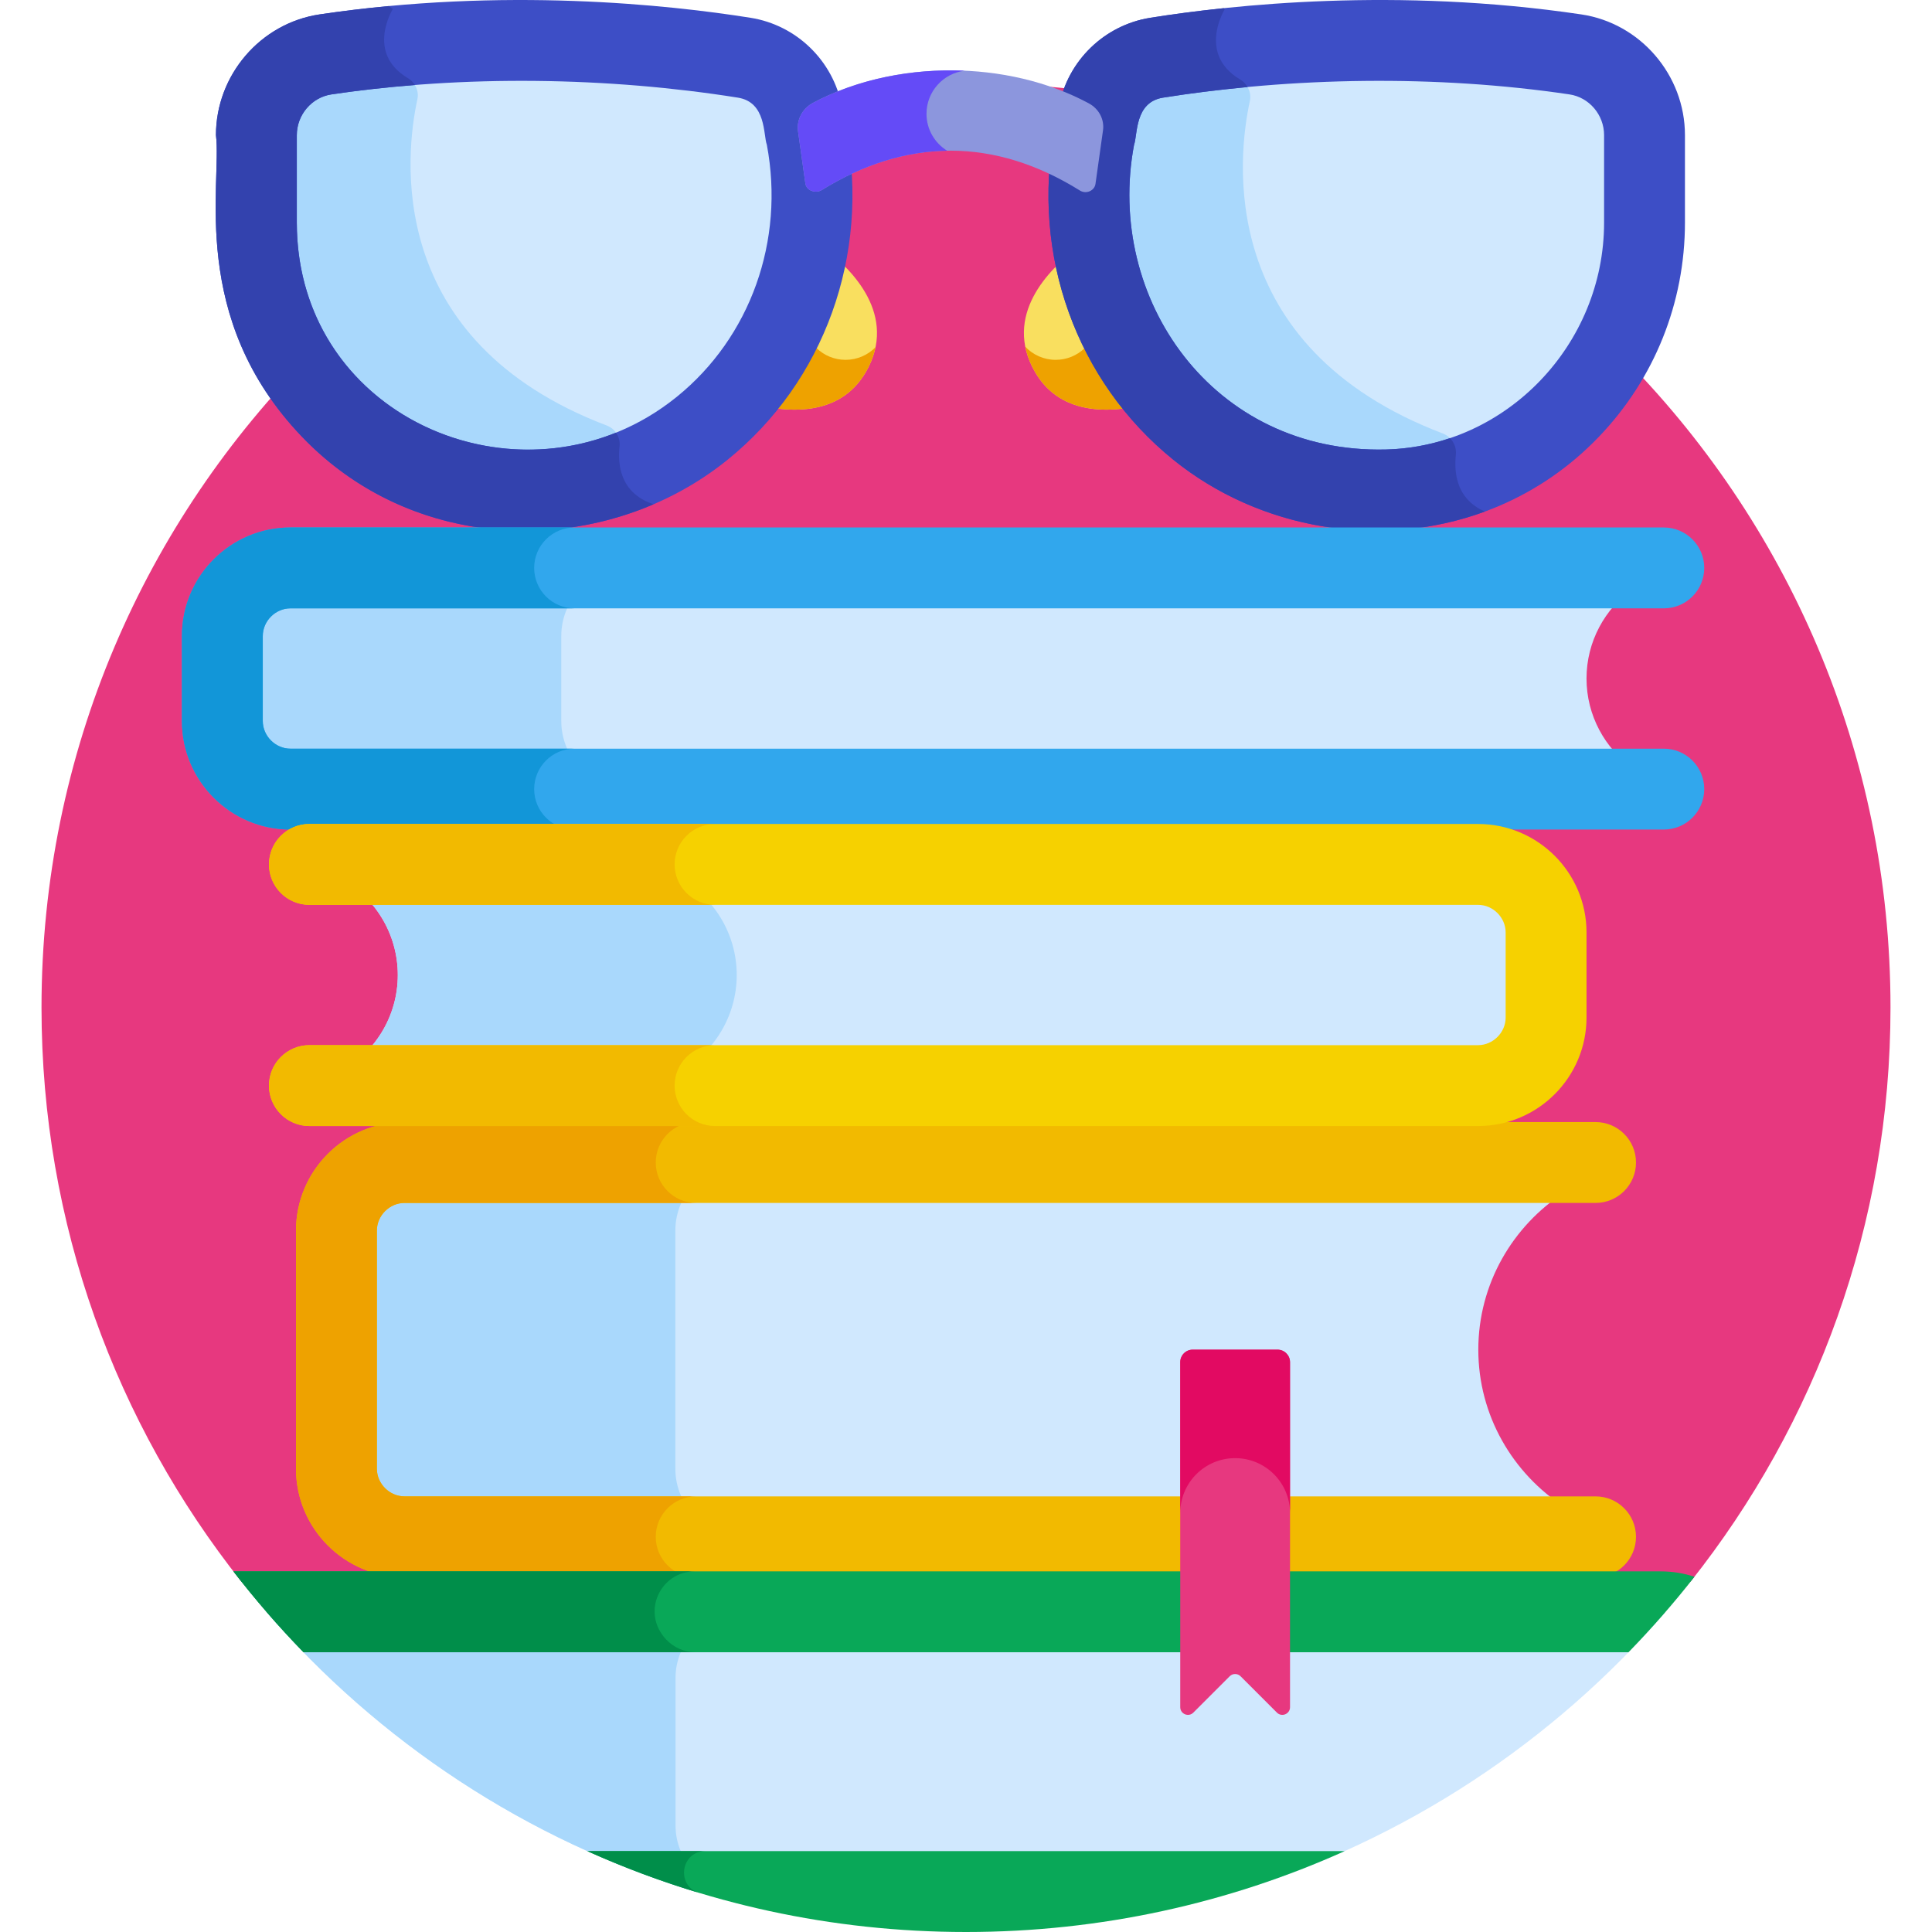 <?xml version="1.0" encoding="iso-8859-1"?>
<!-- Generator: Adobe Illustrator 21.0.0, SVG Export Plug-In . SVG Version: 6.00 Build 0)  -->
<svg version="1.1" id="Capa_1" xmlns="http://www.w3.org/2000/svg" xmlns:xlink="http://www.w3.org/1999/xlink" x="0px" y="0px"
	 viewBox="0 0 512 512" style="enable-background:new 0 0 512 512;" xml:space="preserve">
<g>
	<path style="fill:#E7387F;" d="M448.032,419.145c33.157-41.793,52.969-94.653,52.969-152.146c0-135.31-109.691-245-245-245
		c-135.31,0-245.001,109.69-245.001,245c0,57.493,19.812,110.353,52.968,152.146H448.032z"/>
	<path style="fill:#F9DF5F;" d="M285.017,66.081c-6.797,5.174-19.408,17.46-10.724,32.495c7.08,12.258,21.473,10.852,31.17,8.126
		C294.727,95.417,287.738,81.227,285.017,66.081z"/>
	<g>
		<path style="fill:#EEA200;" d="M290.852,84.918c-0.351,5.823-5.171,10.441-11.083,10.441c-3.175,0-6.032-1.338-8.058-3.473
			c0.429,2.156,1.254,4.39,2.582,6.69c7.08,12.258,21.473,10.852,31.17,8.127C299.34,100.266,294.441,92.883,290.852,84.918z"/>
	</g>
	<path style="fill:#F9DF5F;" d="M218.741,66.081c-2.72,15.147-9.709,29.337-20.446,40.622c9.696,2.725,24.09,4.131,31.17-8.126
		C238.149,83.541,225.538,71.254,218.741,66.081z"/>
	<g>
		<path style="fill:#EEA200;" d="M224.085,95.359c-5.978,0-10.84-4.722-11.093-10.637c-3.596,8.039-8.523,15.492-14.697,21.981
			c9.696,2.725,24.09,4.131,31.17-8.127c1.3-2.25,2.114-4.438,2.551-6.55C229.998,94.081,227.192,95.359,224.085,95.359z"/>
	</g>
	<path style="fill:#D0E8FE;" d="M306.531,15.294c20.592-3.274,63.294-7.96,110.965-0.876c10.555,1.568,18.319,10.721,18.319,21.392
		v23.165c0,38.134-30.146,69.915-68.268,70.857c-0.945,0.023-1.903,0.035-2.875,0.035c-19.976,0-35.337-6.938-46.987-16.354
		c-22.816-18.442-33.116-48.31-27.677-77.139l1.154-6.118C292.621,22.524,298.762,16.53,306.531,15.294z"/>
	<path style="fill:#A9D8FC;" d="M385.338,117.65c-0.004-0.007-0.008-0.014-0.011-0.022c-0.581-1.23-1.61-2.236-2.955-2.748
		c-60.412-22.976-54.321-73.496-51.149-88.088c0.297-1.367,0.017-2.729-0.68-3.86h0c-0.101-0.123-0.665-1.141-1.906-1.88
		c-3.078-1.831-5.379-4.441-6.118-7.911c-6.216,0.697-11.606,1.457-15.986,2.154c-7.77,1.236-13.911,7.23-15.369,14.961
		l-1.154,6.118c-5.439,28.829,4.861,58.698,27.677,77.139c11.65,9.416,27.012,16.354,46.987,16.354c0.971,0,1.929-0.012,2.875-0.035
		c6.46-0.16,12.683-1.224,18.577-3.035c-0.458-2.006-0.541-4.203-0.305-6.267C385.926,119.592,385.774,118.586,385.338,117.65z"/>
	<path style="fill:#D0E8FE;" d="M197.227,15.294c-20.592-3.274-63.295-7.96-110.965-0.876C75.708,15.986,67.943,25.14,67.943,35.81
		v23.165c0,38.134,30.146,69.915,68.268,70.857c0.945,0.023,1.903,0.035,2.874,0.035c19.976,0,35.338-6.938,46.988-16.354
		c22.816-18.442,33.116-48.31,27.677-77.139l-1.154-6.118C211.138,22.524,204.997,16.53,197.227,15.294z"/>
	<path style="fill:#A9D8FC;" d="M160.807,112.773c-59.288-22.549-53.31-72.129-50.198-86.45c0.485-2.233-0.574-4.465-2.538-5.634
		c-3.973-2.364-5.625-5.344-6.109-8.21c-5.158,0.515-10.396,1.15-15.7,1.938C75.708,15.986,67.943,25.14,67.943,35.81v23.165
		c0,38.134,30.146,69.915,68.268,70.857c0.945,0.023,1.903,0.035,2.875,0.035c9.591,0,18.107-1.612,25.671-4.317
		c-0.806-2.539-0.801-5.159-0.565-7.232C164.467,115.907,163.076,113.636,160.807,112.773z"/>
	<path style="fill:#D0E8FE;" d="M391.768,357.673L391.768,357.673c0-17.437,9.127-32.836,22.832-41.687v-7.913H107.195
		c-9.92,0-18.036,8.116-18.036,18.036v63.127c0,9.92,8.116,18.036,18.036,18.036H414.6v-7.913
		C400.895,390.509,391.768,375.11,391.768,357.673z"/>
	<path style="fill:#A9D8FC;" d="M178.977,389.236v-63.127c0-9.92,8.116-18.036,18.036-18.036h-89.818
		c-9.92,0-18.036,8.116-18.036,18.036v63.127c0,9.92,8.117,18.036,18.036,18.036h89.818
		C187.093,407.272,178.977,399.156,178.977,389.236z"/>
	<path style="fill:#D0E8FE;" d="M420.444,179.812c0-9.814,4.894-18.535,12.356-23.861v-5.447H76.961
		c-9.92,0-18.036,8.116-18.036,18.036v22.546c0,9.92,8.117,18.036,18.036,18.036H432.8v-5.447
		C425.338,198.348,420.444,189.627,420.444,179.812z"/>
	<path style="fill:#A9D8FC;" d="M148.744,191.085V168.54c0-9.92,8.116-18.036,18.036-18.036H76.962
		c-9.92,0-18.036,8.116-18.036,18.036v22.546c0,9.92,8.117,18.036,18.036,18.036h89.818
		C156.86,209.121,148.744,201.005,148.744,191.085z"/>
	<path style="fill:#D0E8FE;" d="M391.693,229.077H90.125v3.592c9.095,4.99,15.297,14.663,15.297,25.716l0,0
		c0,11.054-6.202,20.727-15.297,25.717v3.592h301.568c9.92,0,18.036-8.116,18.036-18.036v-22.545
		C409.729,237.193,401.613,229.077,391.693,229.077z"/>
	<path style="fill:#A9D8FC;" d="M195.24,258.385c0-11.053-6.202-20.726-15.297-25.716v-3.592H90.125v3.592
		c9.095,4.99,15.297,14.663,15.297,25.716c0,11.054-6.202,20.727-15.297,25.717v3.592h89.818v-3.592
		C189.038,279.112,195.24,269.439,195.24,258.385z"/>
	<path style="fill:#D0E8FE;" d="M440.119,427.145H70.584c29.764,34.431,68.96,60.476,113.568,74.14h143.696
		c44.581-13.655,83.757-39.677,113.515-74.077C440.95,427.18,440.539,427.145,440.119,427.145z"/>
	<g>
		<path style="fill:#A9D8FC;" d="M179.025,483.779V444.65c0-9.625,7.873-17.501,17.497-17.505H70.584
			c29.764,34.431,68.96,60.476,113.568,74.14h12.378C186.902,501.285,179.025,493.407,179.025,483.779z"/>
	</g>
	<g>
		<path style="fill:#3D4EC6;" d="M310.95,121.846c-25.674-20.752-37.734-54.265-31.47-87.459l1.154-6.118
			c2.293-12.152,12.024-21.619,24.216-23.557c21.689-3.449,65.368-8.152,114.222-0.892c15.654,2.326,27.458,16.079,27.458,31.99
			v23.165c0,21.276-8.104,41.445-22.819,56.791C392.758,148.047,342.916,147.685,310.95,121.846z M308.214,25.876L308.214,25.876
			c-7.572,1.204-6.698,9.822-7.676,12.484c-7.677,40.685,20.783,81.896,66.745,80.761c31.879-0.788,57.816-27.769,57.816-60.145
			V35.81c0-5.375-3.946-10.016-9.178-10.793C380.639,19.774,342.362,20.446,308.214,25.876z"/>
	</g>
	<path style="fill:#3342AE;" d="M386.395,127.899L386.395,127.899c-0.722-2.274-0.854-4.924-0.575-7.369
		c0.107-0.938-0.045-1.944-0.482-2.88c-0.004-0.007-0.008-0.014-0.011-0.022c-0.266-0.562-0.635-1.069-1.075-1.512
		c-5.368,1.81-11.065,2.858-16.968,3.004c-45.963,1.135-74.422-40.076-66.745-80.761c0.978-2.662,0.104-11.28,7.676-12.484l0,0
		c7.298-1.16,14.792-2.089,22.397-2.804c-0.026-0.045-0.042-0.096-0.07-0.141h0c-0.101-0.123-0.665-1.141-1.906-1.88
		c-3.214-1.912-5.6-4.663-6.225-8.366c-0.902-5.341,2.194-10.292,2.194-10.292L324.29,2.17c-7.611,0.796-14.178,1.705-19.441,2.542
		c-12.191,1.939-21.923,11.405-24.216,23.557l-1.154,6.118c-6.264,33.195,5.796,66.707,31.47,87.46
		c22.862,18.479,54.864,23.919,82.563,13.715C389.414,133.783,387.346,130.898,386.395,127.899z"/>
	<g>
		<path style="fill:#3D4EC6;" d="M80.048,115.767c-30.2-31.496-21.204-67.078-22.82-79.957c0-15.911,11.805-29.664,27.459-31.99
			c48.853-7.259,92.533-2.556,114.222,0.893v0c12.192,1.939,21.923,11.405,24.216,23.557l1.154,6.118
			c6.263,33.196-5.797,66.708-31.47,87.459C160.939,147.603,111.104,148.157,80.048,115.767z M87.837,25.017
			c-5.233,0.778-9.179,5.418-9.179,10.793v23.165c0,52.875,61.484,77.884,100.679,46.204c19.529-15.784,28.681-41.388,23.883-66.82
			c-0.966-2.629-0.107-11.28-7.676-12.483v0C161.355,20.44,123.084,19.779,87.837,25.017z"/>
	</g>
	<path style="fill:#3342AE;" d="M80.048,115.767c25.224,26.307,62.835,30.882,93.148,17.872c-0.085-0.031-0.16-0.064-0.247-0.094
		c-8.647-2.993-9.293-10.521-8.757-15.227c0.152-1.336-0.221-2.62-0.958-3.654c-37.934,15.271-84.575-9.635-84.575-55.689V35.81
		c0-5.376,3.946-10.016,9.179-10.793c7.26-1.079,14.651-1.893,22.105-2.482c-0.455-0.738-1.087-1.379-1.871-1.845
		c-11.239-6.687-3.956-18.311-3.956-18.311l-1.089-0.773C97.02,2.169,90.896,2.897,84.687,3.819
		C69.033,6.146,57.228,19.898,57.228,35.81C58.843,48.689,49.848,84.271,80.048,115.767z"/>
	<path style="fill:#8C96DD;" d="M288.566,27.401c-21.544-11.621-51.511-11.678-73.108-0.145c-2.858,1.526-4.395,4.535-3.972,7.536
		l1.939,13.805c0.284,2.023,2.803,2.728,4.369,1.761c22.593-13.957,45.873-13.902,68.391,0.134c1.656,1.032,3.873,0.07,4.131-1.767
		l1.992-14.181C292.709,31.676,291.24,28.844,288.566,27.401z"/>
	<g>
		<path style="fill:#F2BA00;" d="M422.841,417.988H107.194c-15.853,0-28.751-12.898-28.751-28.751V326.11
			c0-15.853,12.898-28.751,28.751-28.751h315.647c5.917,0,10.715,4.797,10.715,10.715c0,5.918-4.798,10.715-10.715,10.715H107.194
			c-3.968,0-7.321,3.353-7.321,7.321v63.127c0,3.968,3.353,7.321,7.321,7.321h315.647c5.917,0,10.715,4.797,10.715,10.715
			S428.759,417.988,422.841,417.988z"/>
	</g>
	<path style="fill:#EEA200;" d="M173.781,407.272c0-5.918,4.798-10.715,10.715-10.715h-77.301c-3.968,0-7.321-3.353-7.321-7.321
		V326.11c0-3.968,3.353-7.321,7.321-7.321h77.301c-5.917,0-10.715-4.797-10.715-10.715c0-5.918,4.798-10.715,10.715-10.715h-77.301
		c-15.853,0-28.751,12.898-28.751,28.751v63.127c0,15.853,12.898,28.751,28.751,28.751h77.301
		C178.578,417.988,173.781,413.19,173.781,407.272z"/>
	<g>
		<path style="fill:#31A7ED;" d="M440.928,219.836H76.962c-15.854,0-28.752-12.898-28.752-28.751V168.54
			c0-15.854,12.898-28.751,28.752-28.751h363.966c5.917,0,10.715,4.797,10.715,10.715c0,5.918-4.798,10.715-10.715,10.715H76.962
			c-3.969,0-7.322,3.353-7.322,7.321v22.545c0,3.968,3.353,7.321,7.322,7.321h363.966c5.917,0,10.715,4.797,10.715,10.715
			C451.643,215.039,446.846,219.836,440.928,219.836z"/>
	</g>
	<path style="fill:#1296D8;" d="M141.56,209.121c0-5.918,4.798-10.715,10.715-10.715H76.962c-3.969,0-7.322-3.353-7.322-7.321
		V168.54c0-3.968,3.353-7.321,7.322-7.321h75.313c-5.917,0-10.715-4.797-10.715-10.715c0-5.918,4.798-10.715,10.715-10.715H76.962
		c-15.854,0-28.752,12.898-28.752,28.751v22.545c0,15.854,12.898,28.751,28.752,28.751h75.313
		C146.358,219.836,141.56,215.039,141.56,209.121z"/>
	<path style="fill:#09A858;" d="M440.119,416.43H61.852c5.781,7.5,11.987,14.655,18.582,21.43h351.133
		c6.177-6.346,12.021-13.018,17.487-20.002C446.239,416.935,443.238,416.43,440.119,416.43z"/>
	<path style="fill:#008E4A;" d="M184.117,416.43H61.852c5.781,7.5,11.987,14.655,18.582,21.43H184.31
		c-2.955,0-5.767-1.24-7.787-3.396C169.808,427.296,175.028,416.43,184.117,416.43z"/>
	<path style="fill:#09A858;" d="M155.659,490.57C186.284,504.336,220.246,512,256,512c35.754,0,69.716-7.664,100.341-21.43H155.659z
		"/>
	<g>
		<path style="fill:#008E4A;" d="M186.932,490.57h-31.273c9.57,4.302,19.466,8.008,29.641,11.07
			C179.07,499.765,180.426,490.57,186.932,490.57z"/>
	</g>
	<g>
		<path style="fill:#F6D100;" d="M391.692,298.409H81.996c-5.917,0-10.715-4.797-10.715-10.715s4.798-10.715,10.715-10.715h309.696
			c3.969,0,7.322-3.353,7.322-7.321v-22.545c0-3.968-3.353-7.321-7.322-7.321H81.996c-5.917,0-10.715-4.797-10.715-10.715
			c0-5.918,4.798-10.715,10.715-10.715h309.696c15.854,0,28.752,12.898,28.752,28.751v22.545
			C420.444,285.511,407.546,298.409,391.692,298.409z"/>
	</g>
	<g>
		<path style="fill:#F2BA00;" d="M178.781,287.694c0-5.918,4.798-10.715,10.715-10.715h-107.5c-5.917,0-10.715,4.797-10.715,10.715
			s4.798,10.715,10.715,10.715h107.5C183.579,298.409,178.781,293.612,178.781,287.694z"/>
		<path style="fill:#F2BA00;" d="M81.996,239.791h107.5c-5.917,0-10.715-4.797-10.715-10.715c0-5.918,4.798-10.715,10.715-10.715
			h-107.5c-5.917,0-10.715,4.797-10.715,10.715C71.281,234.994,76.079,239.791,81.996,239.791z"/>
	</g>
	<path style="fill:#E7387F;" d="M338.554,357.673h-22.462c-1.831,0-3.315,1.484-3.315,3.315v91.429c0,1.814,2.194,2.723,3.477,1.44
		l9.63-9.63c0.795-0.795,2.085-0.795,2.88,0l9.63,9.63c1.283,1.283,3.477,0.374,3.477-1.44v-91.428
		C341.87,359.158,340.386,357.673,338.554,357.673z"/>
	<path style="fill:#E20A62;" d="M338.554,357.673h-22.462c-1.831,0-3.315,1.484-3.315,3.315v39.981
		c0-8.033,6.512-14.546,14.546-14.546c8.034,0,14.547,6.513,14.547,14.547v-39.981C341.87,359.158,340.386,357.673,338.554,357.673z
		"/>
	<g>
		<path style="fill:#644BF7;" d="M245.532,30.158c0-5.886,4.421-10.732,10.122-11.42c-14.071-0.621-28.385,2.212-40.196,8.519
			c-2.858,1.526-4.395,4.535-3.972,7.536l1.938,13.805c0.284,2.023,2.803,2.728,4.369,1.761
			c10.963-6.773,22.089-10.236,33.211-10.413C247.724,37.917,245.532,34.298,245.532,30.158z"/>
	</g>
</g>
<g>
</g>
<g>
</g>
<g>
</g>
<g>
</g>
<g>
</g>
<g>
</g>
<g>
</g>
<g>
</g>
<g>
</g>
<g>
</g>
<g>
</g>
<g>
</g>
<g>
</g>
<g>
</g>
<g>
</g>
</svg>
